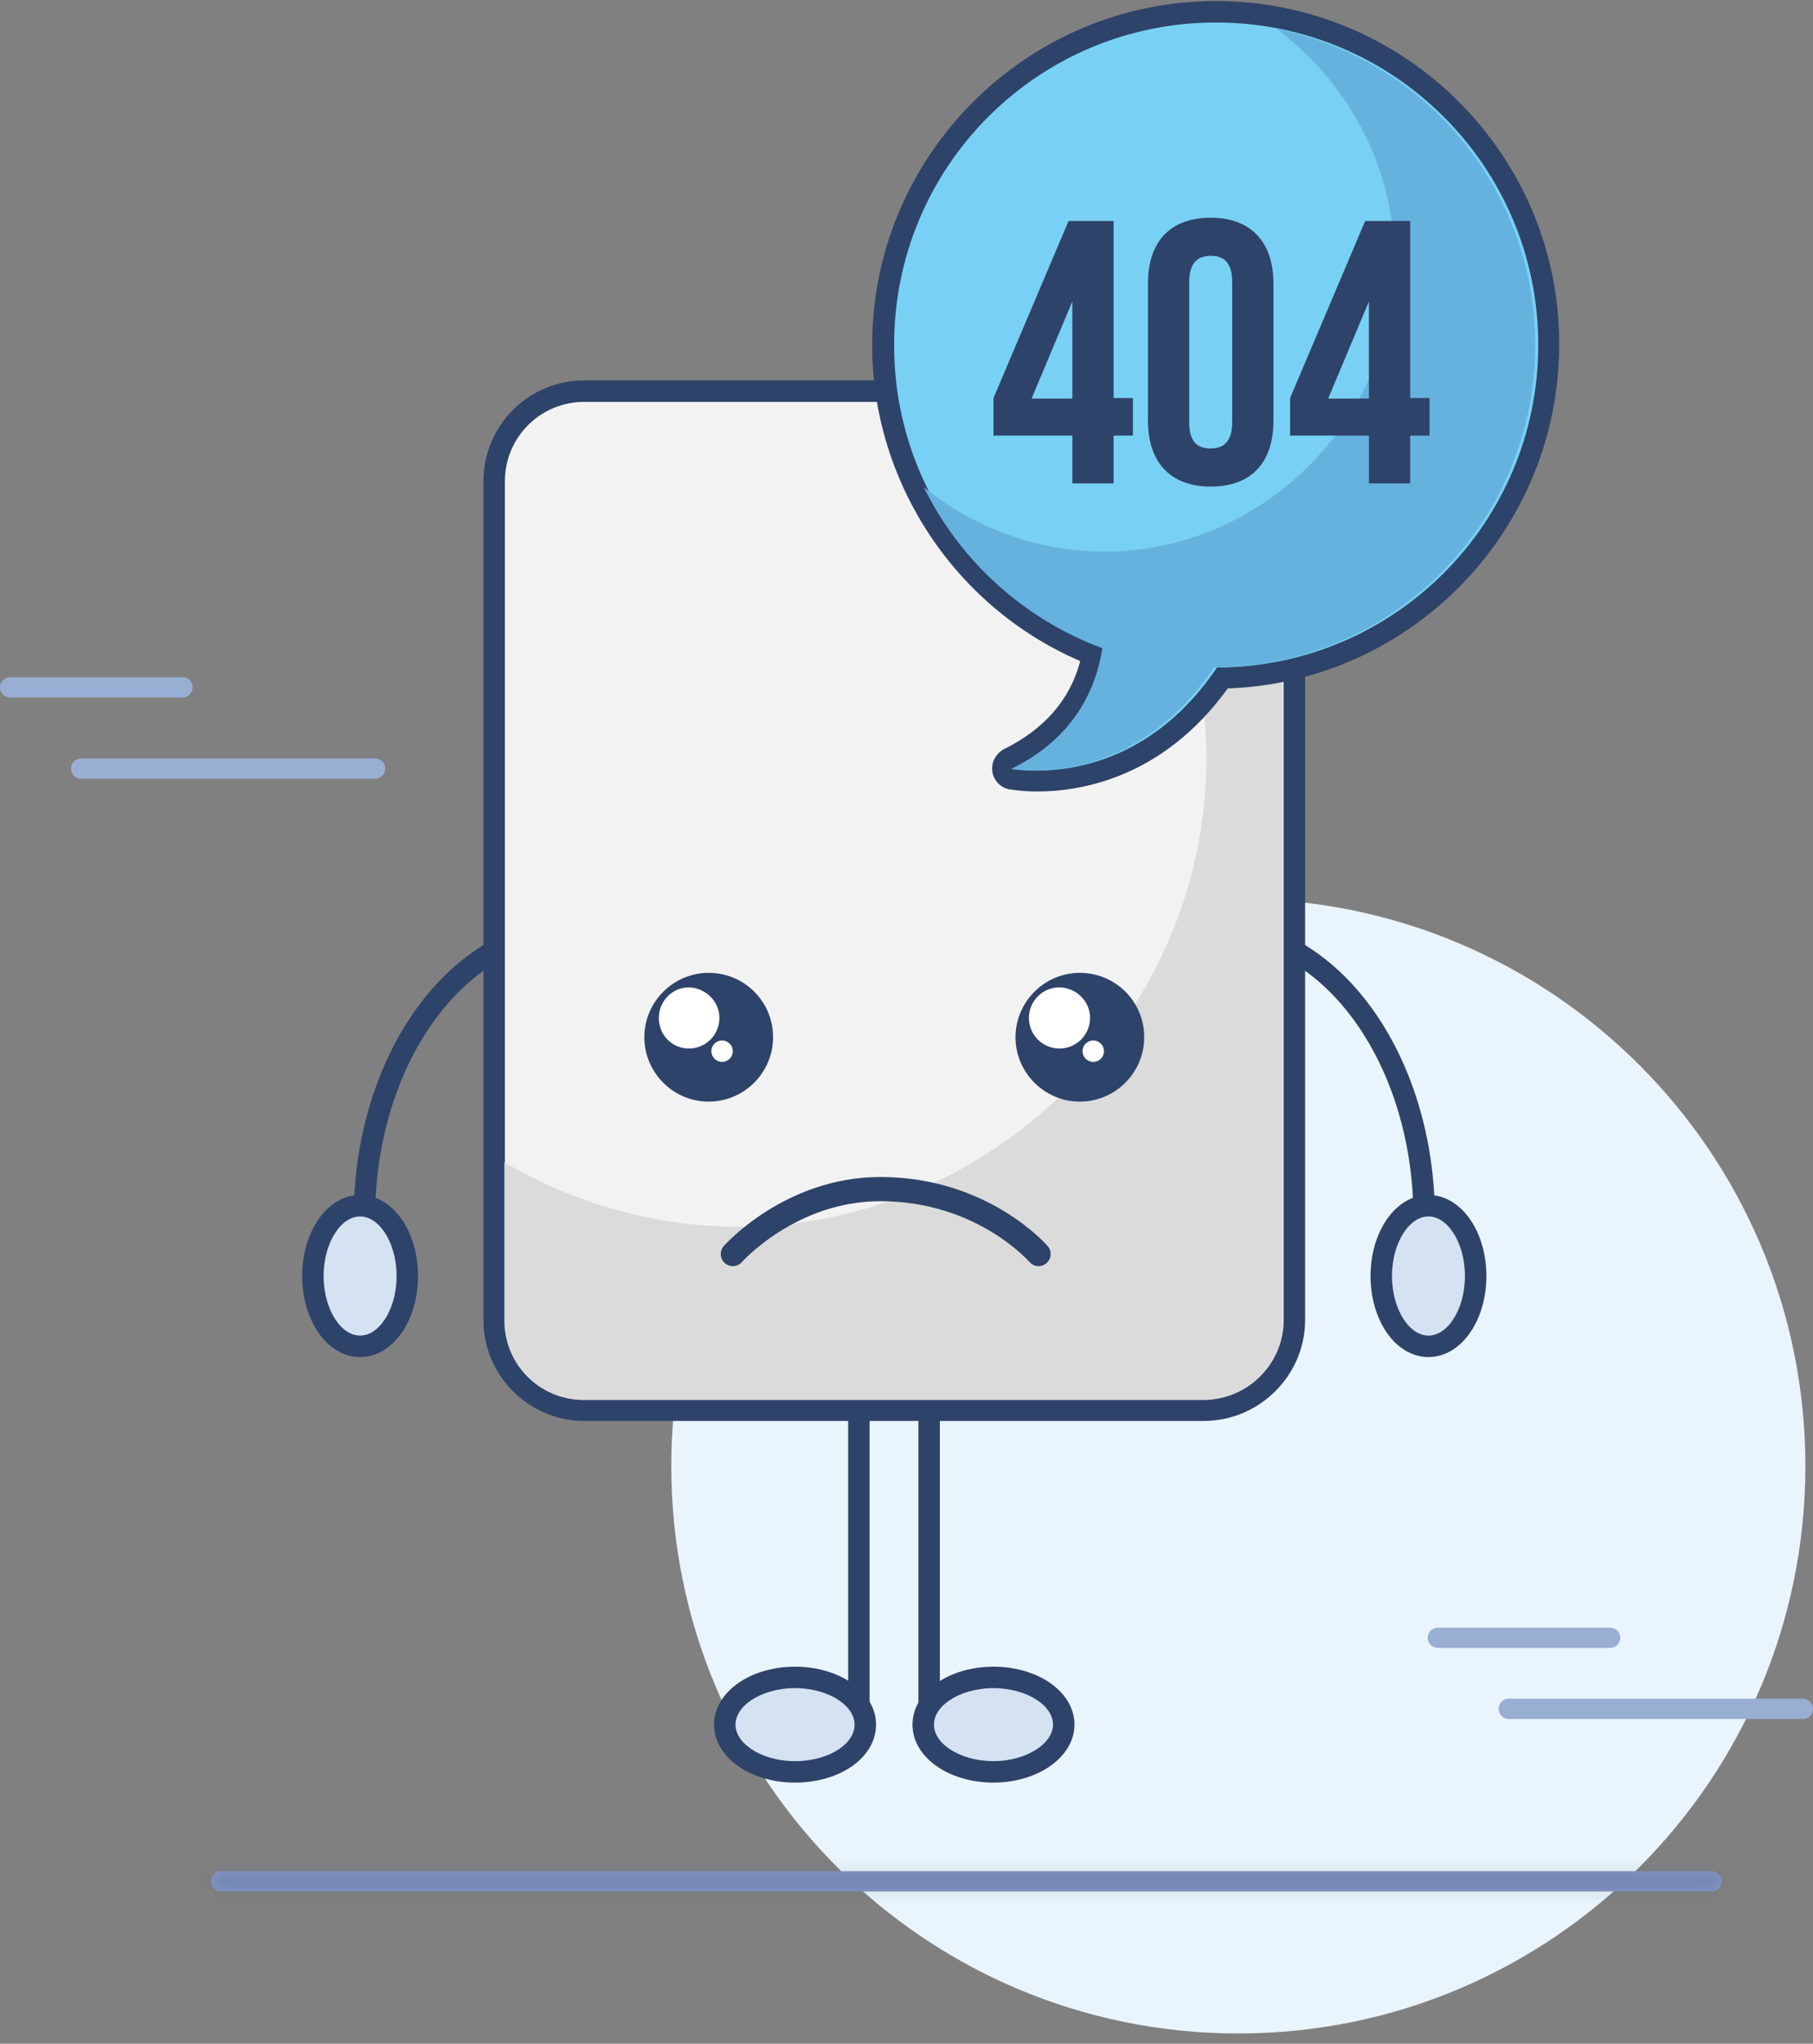<svg width="150" height="169" viewBox="0 0 150 169" fill="none" xmlns="http://www.w3.org/2000/svg">
<rect x="0" y="0" width="150" height="169" fill="#808080" stroke="none"/>
<path d="M102.454 168.15C128.365 168.15 149.369 147.146 149.369 121.235C149.369 95.325 128.365 74.32 102.454 74.32C76.544 74.32 55.539 95.325 55.539 121.235C55.539 147.146 76.544 168.15 102.454 168.15Z" fill="#EAF4FC"/>
<mask id="path-2-inside-1_6634_38957" fill="white">
<path d="M141.611 154.728H18.294C17.831 154.728 17.455 155.103 17.455 155.566C17.455 156.03 17.831 156.405 18.294 156.405H141.611C142.074 156.405 142.45 156.03 142.45 155.566C142.45 155.103 142.074 154.728 141.611 154.728Z"/>
</mask>
<path d="M141.611 154.728H18.294C17.831 154.728 17.455 155.103 17.455 155.566C17.455 156.03 17.831 156.405 18.294 156.405H141.611C142.074 156.405 142.45 156.03 142.45 155.566C142.45 155.103 142.074 154.728 141.611 154.728Z" fill="#8294C3"/>
<path d="M18.294 156.728H141.611V152.728H18.294V156.728ZM141.611 154.405H18.294V158.405H141.611V154.405ZM18.294 154.405C18.935 154.405 19.455 154.925 19.455 155.566H15.455C15.455 157.134 16.726 158.405 18.294 158.405V154.405ZM140.45 155.566C140.45 154.925 140.969 154.405 141.611 154.405V158.405C143.179 158.405 144.45 157.134 144.45 155.566H140.45ZM141.611 156.728C140.969 156.728 140.45 156.208 140.45 155.566H144.45C144.45 153.999 143.178 152.728 141.611 152.728V156.728ZM18.294 152.728C16.726 152.728 15.455 153.999 15.455 155.566H19.455C19.455 156.208 18.935 156.728 18.294 156.728V152.728Z" fill="#2E4369" fill-opacity="0.15" mask="url(#path-2-inside-1_6634_38957)"/>
<path fill-rule="evenodd" clip-rule="evenodd" d="M118.121 135.433C118.121 134.97 118.497 134.594 118.96 134.594H133.221C133.684 134.594 134.06 134.97 134.06 135.433C134.06 135.896 133.684 136.272 133.221 136.272H118.96C118.497 136.272 118.121 135.896 118.121 135.433Z" fill="#99AED3"/>
<path fill-rule="evenodd" clip-rule="evenodd" d="M123.994 141.306C123.994 140.842 124.37 140.467 124.833 140.467H149.161C149.624 140.467 150 140.842 150 141.306C150 141.769 149.624 142.145 149.161 142.145H124.833C124.37 142.145 123.994 141.769 123.994 141.306Z" fill="#99AED3"/>
<path fill-rule="evenodd" clip-rule="evenodd" d="M0 56.839C0 56.376 0.376 56 0.839 56H15.1C15.563 56 15.939 56.376 15.939 56.839C15.939 57.302 15.563 57.678 15.1 57.678H0.839C0.376 57.678 0 57.302 0 56.839Z" fill="#99AED3"/>
<path fill-rule="evenodd" clip-rule="evenodd" d="M5.871 63.55C5.871 63.087 6.247 62.711 6.71 62.711H31.038C31.501 62.711 31.877 63.087 31.877 63.55C31.877 64.013 31.501 64.389 31.038 64.389H6.71C6.247 64.389 5.871 64.013 5.871 63.55Z" fill="#99AED3"/>
<path fill-rule="evenodd" clip-rule="evenodd" d="M76.872 111.329C77.362 111.329 77.759 111.726 77.759 112.217V143.589C77.759 144.079 77.362 144.476 76.872 144.476C76.382 144.476 75.984 144.079 75.984 143.589V112.217C75.984 111.726 76.382 111.329 76.872 111.329Z" fill="#2E4369"/>
<path d="M82.196 146.518C79.001 146.518 76.383 144.787 76.383 142.613C76.383 140.439 79.001 138.708 82.196 138.708C85.391 138.708 88.009 140.439 88.009 142.613C88.009 144.743 85.391 146.518 82.196 146.518Z" fill="#D5E2F2"/>
<path fill-rule="evenodd" clip-rule="evenodd" d="M78.585 140.582C77.692 141.179 77.271 141.911 77.271 142.612C77.271 143.313 77.692 144.045 78.585 144.642C79.474 145.236 80.75 145.629 82.197 145.629C83.638 145.629 84.914 145.227 85.805 144.627C86.705 144.021 87.122 143.287 87.122 142.612C87.122 141.911 86.701 141.179 85.808 140.582C84.919 139.988 83.643 139.595 82.197 139.595C80.75 139.595 79.474 139.988 78.585 140.582ZM77.599 139.106C78.818 138.292 80.448 137.82 82.197 137.82C83.945 137.82 85.575 138.292 86.794 139.106C88.009 139.918 88.897 141.138 88.897 142.612C88.897 144.067 88.005 145.285 86.797 146.099C85.58 146.919 83.95 147.404 82.197 147.404C80.448 147.404 78.818 146.933 77.599 146.118C76.384 145.306 75.496 144.086 75.496 142.612C75.496 141.138 76.384 139.918 77.599 139.106Z" fill="#2E4369"/>
<path fill-rule="evenodd" clip-rule="evenodd" d="M71.059 111.33C71.549 111.33 71.947 111.727 71.947 112.217V143.59C71.947 144.08 71.549 144.477 71.059 144.477C70.569 144.477 70.172 144.08 70.172 143.59V112.217C70.172 111.727 70.569 111.33 71.059 111.33Z" fill="#2E4369"/>
<path d="M65.778 146.519C69.017 146.519 71.591 144.788 71.591 142.614C71.591 140.439 68.973 138.709 65.778 138.709C62.583 138.709 59.965 140.439 59.965 142.614C59.965 144.744 62.538 146.519 65.778 146.519Z" fill="#D5E2F2"/>
<path fill-rule="evenodd" clip-rule="evenodd" d="M61.181 139.107C62.4 138.292 64.03 137.82 65.779 137.82C67.527 137.82 69.157 138.292 70.376 139.107C71.591 139.919 72.479 141.139 72.479 142.613C72.479 144.081 71.608 145.302 70.395 146.117C69.179 146.934 67.547 147.405 65.779 147.405C64.005 147.405 62.373 146.921 61.16 146.099C59.953 145.281 59.078 144.062 59.078 142.613C59.078 141.139 59.967 139.919 61.181 139.107ZM62.167 140.583C61.274 141.18 60.853 141.912 60.853 142.613C60.853 143.294 61.265 144.027 62.155 144.629C63.038 145.227 64.313 145.63 65.779 145.63C67.249 145.63 68.524 145.236 69.405 144.644C70.288 144.05 70.704 143.319 70.704 142.613C70.704 141.912 70.283 141.18 69.39 140.583C68.501 139.989 67.225 139.595 65.779 139.595C64.332 139.595 63.056 139.989 62.167 140.583Z" fill="#2E4369"/>
<path fill-rule="evenodd" clip-rule="evenodd" d="M99.549 76.851C99.549 76.36 99.946 75.963 100.436 75.963C105.604 75.963 110.195 78.835 113.462 83.323C116.729 87.811 118.718 93.967 118.718 100.724C118.718 101.214 118.321 101.611 117.831 101.611C117.341 101.611 116.943 101.214 116.943 100.724C116.943 94.301 115.05 88.52 112.027 84.367C109.004 80.213 104.898 77.738 100.436 77.738C99.946 77.738 99.549 77.341 99.549 76.851Z" fill="#2E4369"/>
<path d="M122.091 105.516C122.091 108.711 120.36 111.329 118.186 111.329C116.012 111.329 114.281 108.711 114.281 105.516C114.281 102.321 116.012 99.703 118.186 99.703C120.36 99.703 122.091 102.321 122.091 105.516Z" fill="#D5E2F2"/>
<path fill-rule="evenodd" clip-rule="evenodd" d="M116.155 101.904C115.561 102.793 115.168 104.069 115.168 105.516C115.168 106.962 115.561 108.238 116.155 109.127C116.752 110.021 117.484 110.441 118.185 110.441C118.886 110.441 119.618 110.021 120.215 109.127C120.809 108.238 121.202 106.962 121.202 105.516C121.202 104.069 120.809 102.793 120.215 101.904C119.618 101.011 118.886 100.59 118.185 100.59C117.484 100.59 116.752 101.011 116.155 101.904ZM114.679 100.918C115.491 99.704 116.711 98.815 118.185 98.815C119.659 98.815 120.879 99.704 121.691 100.918C122.505 102.137 122.977 103.767 122.977 105.516C122.977 107.264 122.505 108.894 121.691 110.113C120.879 111.328 119.659 112.216 118.185 112.216C116.711 112.216 115.491 111.328 114.679 110.113C113.864 108.894 113.393 107.264 113.393 105.516C113.393 103.767 113.864 102.137 114.679 100.918Z" fill="#2E4369"/>
<path fill-rule="evenodd" clip-rule="evenodd" d="M35.951 84.367C32.928 88.52 31.035 94.301 31.035 100.724C31.035 101.214 30.637 101.611 30.147 101.611C29.657 101.611 29.26 101.214 29.26 100.724C29.26 93.967 31.249 87.811 34.516 83.323C37.783 78.835 42.374 75.963 47.542 75.963C48.032 75.963 48.429 76.36 48.429 76.851C48.429 77.341 48.032 77.738 47.542 77.738C43.08 77.738 38.974 80.213 35.951 84.367Z" fill="#2E4369"/>
<path d="M25.887 105.516C25.887 108.711 27.617 111.329 29.792 111.329C31.966 111.329 33.697 108.711 33.697 105.516C33.697 102.321 31.966 99.703 29.792 99.703C27.617 99.703 25.887 102.321 25.887 105.516Z" fill="#D5E2F2"/>
<path fill-rule="evenodd" clip-rule="evenodd" d="M26.287 100.918C27.098 99.704 28.319 98.815 29.792 98.815C31.266 98.815 32.486 99.704 33.298 100.918C34.113 102.137 34.585 103.767 34.585 105.516C34.585 107.264 34.113 108.894 33.298 110.114C32.486 111.328 31.266 112.216 29.792 112.216C28.319 112.216 27.098 111.328 26.287 110.114C25.472 108.894 25 107.264 25 105.516C25 103.767 25.472 102.137 26.287 100.918ZM27.762 101.904C27.168 102.793 26.775 104.069 26.775 105.516C26.775 106.962 27.168 108.239 27.762 109.127C28.36 110.021 29.092 110.441 29.792 110.441C30.493 110.441 31.225 110.021 31.822 109.127C32.416 108.239 32.81 106.962 32.81 105.516C32.81 104.069 32.416 102.793 31.822 101.904C31.225 101.011 30.493 100.59 29.792 100.59C29.092 100.59 28.36 101.011 27.762 101.904Z" fill="#2E4369"/>
<path d="M48.342 116.61C44.215 116.61 40.887 113.237 40.887 109.155V39.799C40.887 35.672 44.259 32.344 48.342 32.344H99.593C103.72 32.344 107.092 35.717 107.092 39.799V109.155C107.092 113.282 103.72 116.61 99.593 116.61H48.342Z" fill="#F2F2F2"/>
<path d="M99.592 33.232C103.231 33.232 106.204 36.161 106.204 39.799V109.156C106.204 112.794 103.231 115.723 99.592 115.723H48.34C44.702 115.723 41.773 112.794 41.773 109.156V39.799C41.773 36.161 44.702 33.232 48.34 33.232H99.592ZM99.592 31.457H48.34C43.725 31.457 39.998 35.184 39.998 39.799V109.156C39.998 113.77 43.77 117.498 48.34 117.498H99.592C104.207 117.498 107.979 113.726 107.979 109.156V39.799C107.979 35.184 104.207 31.457 99.592 31.457Z" fill="#2E4369"/>
<path d="M99.592 33.233H85.925C94.4 40.377 99.814 51.026 99.814 62.741C99.814 83.819 82.197 101.435 61.12 101.435C54.109 101.435 47.453 99.483 41.728 96.11V109.201C41.728 112.839 44.657 115.768 48.296 115.768H99.547C103.186 115.768 106.159 112.839 106.159 109.201V39.8C106.204 36.161 103.231 33.233 99.592 33.233Z" fill="#DBDBDB"/>
<path d="M63.96 85.771C63.96 88.699 61.564 91.096 58.635 91.096C55.707 91.096 53.31 88.699 53.31 85.771C53.31 82.842 55.707 80.446 58.635 80.446C61.564 80.446 63.96 82.798 63.96 85.771Z" fill="#2E4369"/>
<path d="M59.522 84.174C59.522 85.549 58.413 86.703 56.993 86.703C55.617 86.703 54.508 85.594 54.508 84.174C54.508 82.798 55.617 81.644 56.993 81.644C58.368 81.689 59.522 82.798 59.522 84.174Z" fill="white"/>
<path d="M60.63 86.924C60.63 87.412 60.231 87.811 59.743 87.811C59.255 87.811 58.855 87.412 58.855 86.924C58.855 86.436 59.255 86.036 59.743 86.036C60.231 86.036 60.63 86.436 60.63 86.924Z" fill="white"/>
<path d="M94.667 85.771C94.667 88.699 92.271 91.095 89.342 91.095C86.414 91.095 84.018 88.699 84.018 85.771C84.018 82.842 86.414 80.446 89.342 80.446C92.271 80.446 94.667 82.797 94.667 85.771Z" fill="#2E4369"/>
<path d="M90.186 84.174C90.186 85.549 89.076 86.703 87.656 86.703C86.281 86.703 85.127 85.594 85.127 84.174C85.127 82.798 86.236 81.644 87.656 81.644C89.076 81.689 90.186 82.798 90.186 84.174Z" fill="white"/>
<path d="M91.339 86.924C91.339 87.412 90.94 87.811 90.452 87.811C89.964 87.811 89.564 87.412 89.564 86.924C89.564 86.436 89.964 86.036 90.452 86.036C90.94 86.036 91.339 86.436 91.339 86.924Z" fill="white"/>
<path d="M85.926 103.697C85.926 103.697 81.311 98.328 72.836 98.328C65.381 98.328 60.633 103.697 60.633 103.697" stroke="#2E4369" stroke-width="2" stroke-miterlimit="10" stroke-linecap="round" stroke-linejoin="round"/>
<path d="M85.87 64.604C84.583 64.604 83.784 64.426 83.74 64.426C83.385 64.338 83.074 64.027 83.03 63.672C82.985 63.317 83.163 62.917 83.518 62.74C88.177 60.433 89.863 56.927 90.44 54.132C80.012 50.005 73.09 39.799 73.09 28.528C73.09 13.352 85.47 0.972 100.646 0.972C115.822 0.972 128.202 13.352 128.202 28.528C128.202 43.526 116.132 55.773 101.178 56.084C95.942 63.494 89.331 64.604 85.87 64.604Z" fill="#78D1F4"/>
<path d="M100.602 1.86C115.334 1.86 127.27 13.796 127.27 28.529C127.27 43.216 115.378 55.153 100.691 55.197C95.632 62.696 89.065 63.717 85.87 63.717C84.627 63.717 83.917 63.584 83.917 63.584C89.287 60.966 90.973 56.75 91.461 53.6C81.255 49.872 73.978 40.066 73.978 28.573C73.933 13.796 85.87 1.86 100.602 1.86ZM100.602 0.085C84.938 0.085 72.158 12.865 72.158 28.529C72.158 39.888 79.036 50.227 89.375 54.665C88.532 57.86 86.402 60.3 83.074 61.942C82.409 62.297 82.009 63.007 82.098 63.761C82.187 64.516 82.763 65.137 83.518 65.27C83.607 65.27 84.45 65.448 85.825 65.448C89.42 65.448 96.209 64.338 101.578 56.928C116.798 56.395 129.001 43.837 129.001 28.484C129.045 12.865 116.31 0.085 100.602 0.085Z" fill="#2E4369"/>
<path d="M105.628 2.392C111.529 6.83 115.39 13.841 115.39 21.606C115.39 34.697 104.474 45.612 91.384 45.612C85.793 45.612 80.556 43.616 76.43 40.288C79.447 46.411 84.728 51.204 91.206 53.6C90.718 56.75 89.032 60.966 83.663 63.584C83.663 63.584 93.469 65.536 100.436 55.197C115.124 55.153 127.016 43.216 127.016 28.529C127.016 15.616 117.83 4.833 105.628 2.392Z" fill="#66B2DF"/>
<path d="M82.197 32.915L88.41 18.272H92.137V32.915H93.734V36.021H92.137V39.97H88.72V36.021H82.197V32.915ZM88.72 32.915V24.928L85.348 32.959H88.72V32.915Z" fill="#2E4369"/>
<path d="M94.977 23.463C94.977 20.002 96.796 18.005 100.168 18.005C103.496 18.005 105.36 20.002 105.36 23.463V34.778C105.36 38.24 103.541 40.236 100.168 40.236C96.84 40.236 94.977 38.24 94.977 34.778V23.463ZM98.393 34.956C98.393 36.509 99.059 37.086 100.168 37.086C101.233 37.086 101.943 36.509 101.943 34.956V23.286C101.943 21.733 101.278 21.156 100.168 21.156C99.103 21.156 98.393 21.733 98.393 23.286V34.956Z" fill="#2E4369"/>
<path d="M106.736 32.915L112.949 18.272H116.676V32.915H118.274V36.021H116.676V39.97H113.259V36.021H106.736V32.915ZM113.259 32.915V24.928L109.887 32.959H113.259V32.915Z" fill="#2E4369"/>
</svg>

